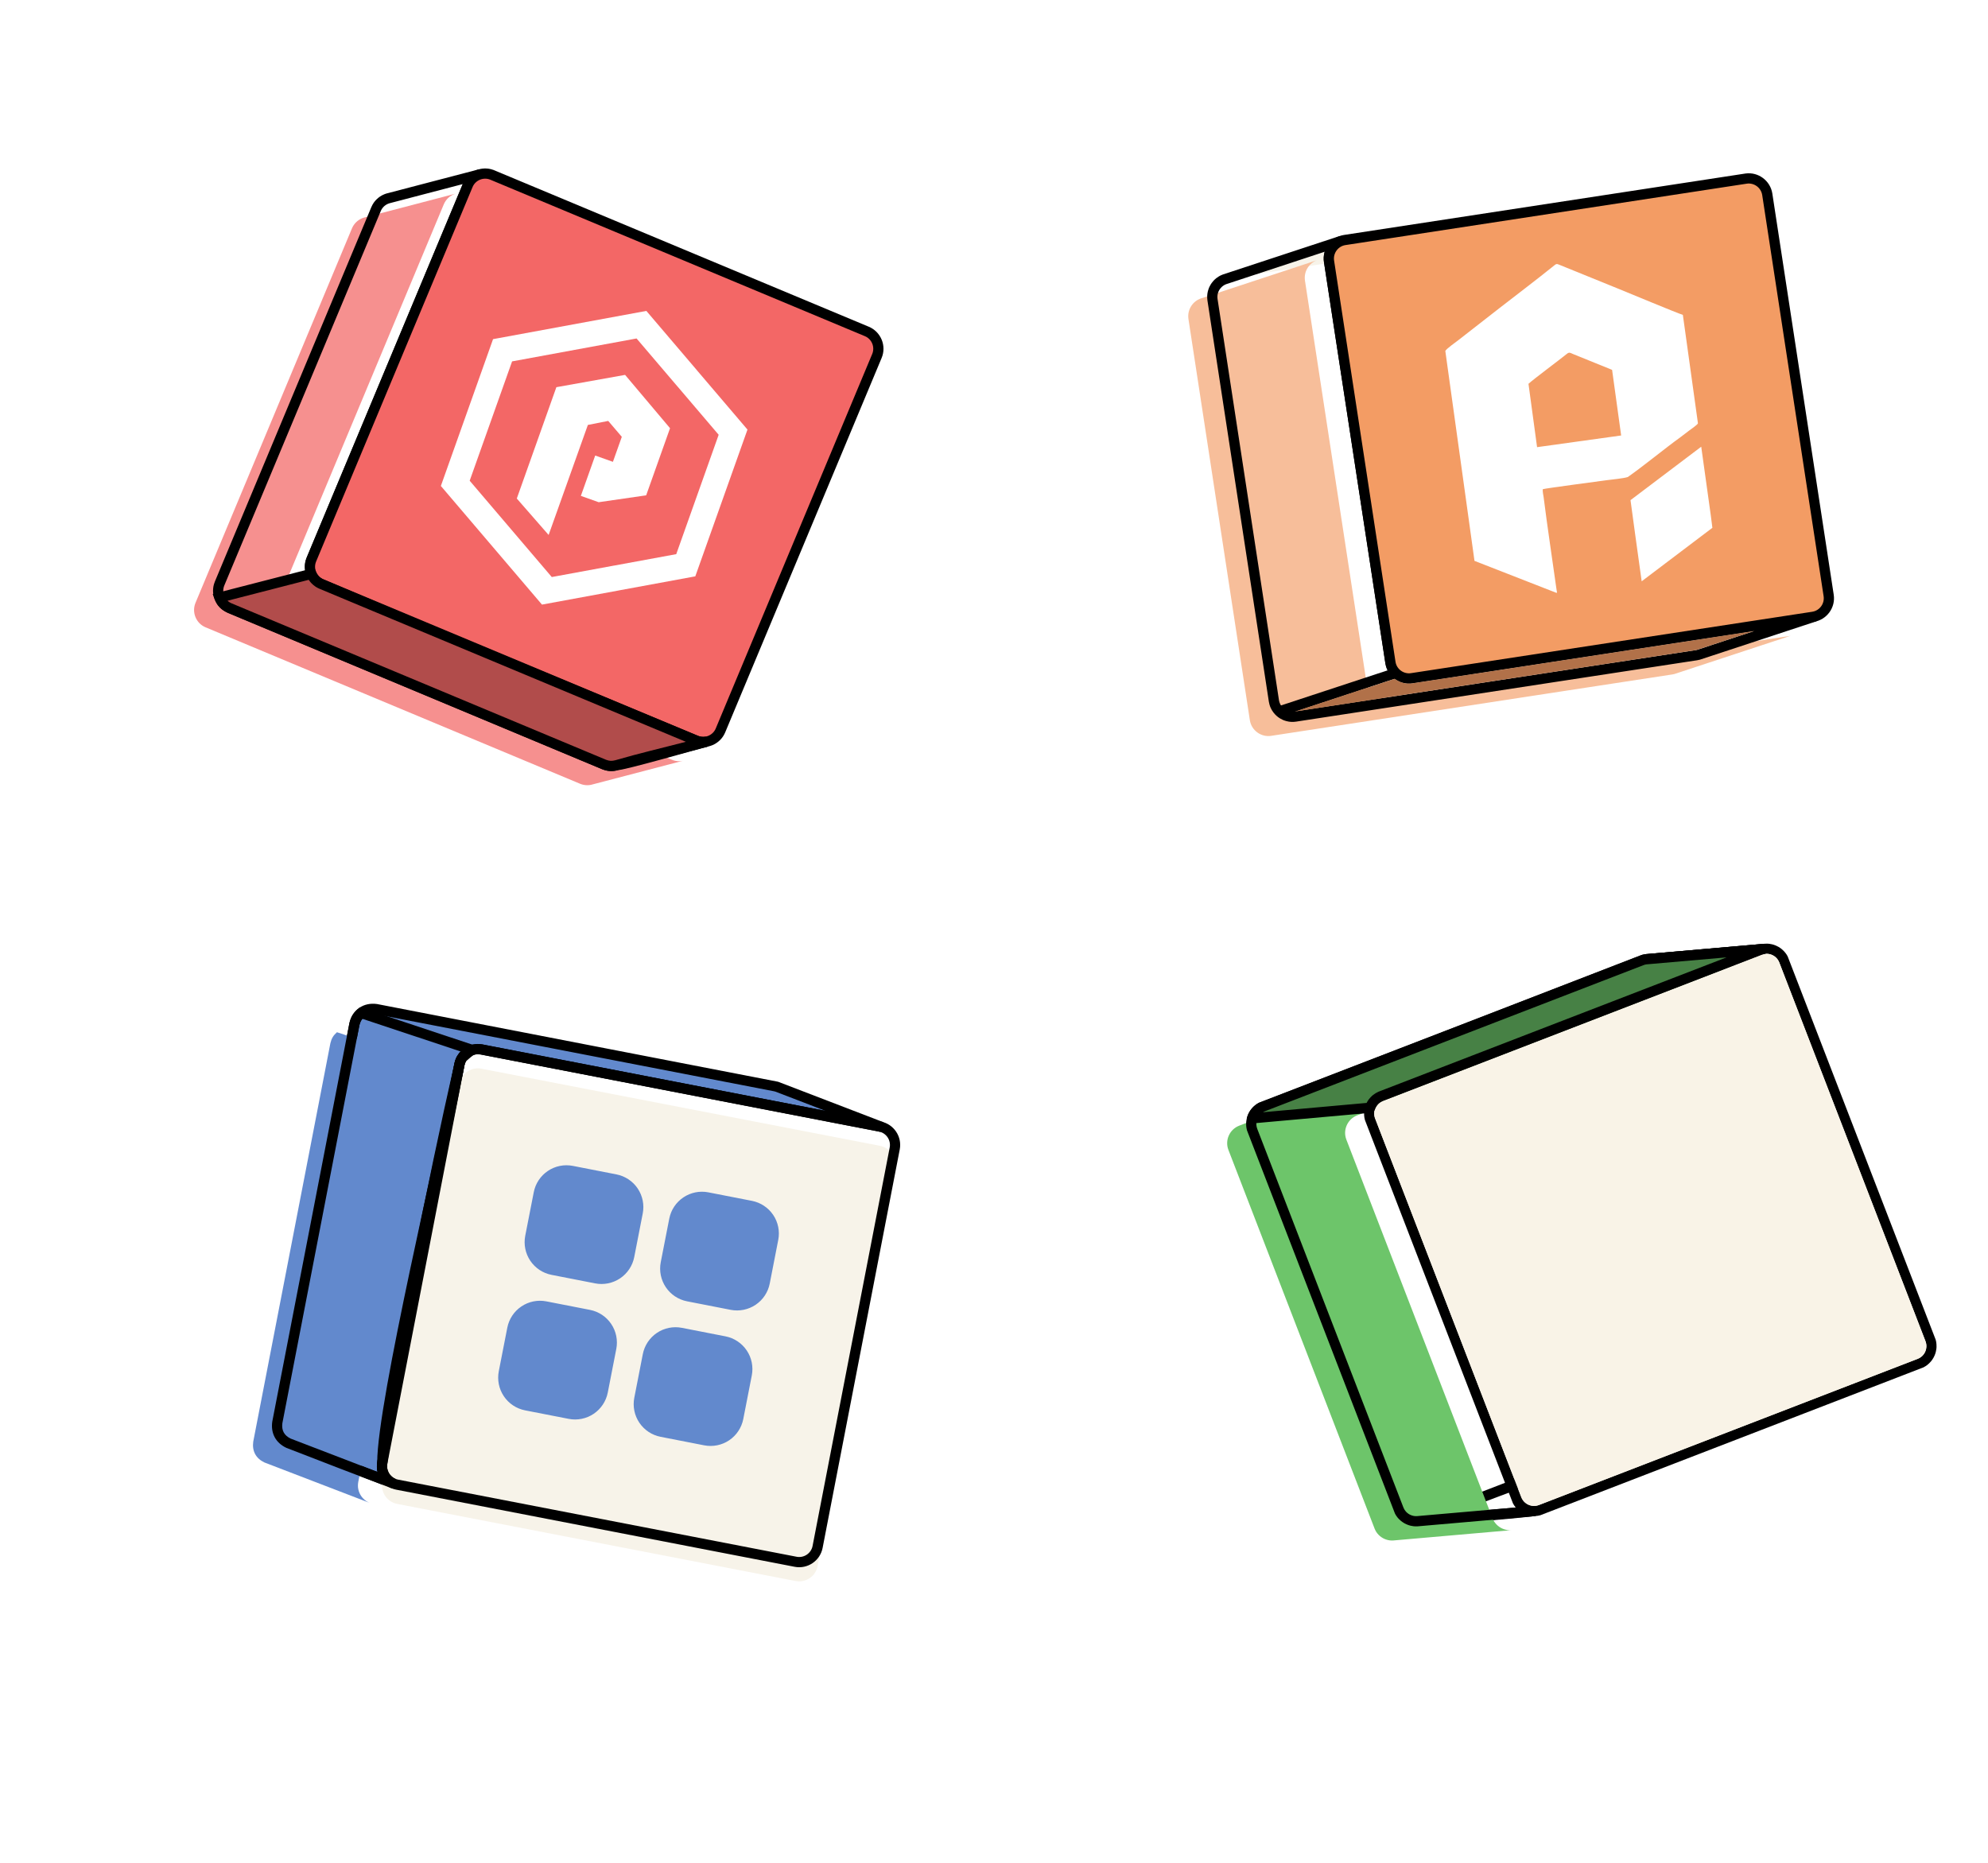 <svg width="413" height="387" viewBox="0 0 413 387" class="w-[24.5rem] object-contain self-center" fill="none" xmlns="http://www.w3.org/2000/svg">
<g filter="url(#filter0_d_214_951)">
<path fill-rule="evenodd" clip-rule="evenodd" d="M146.847 154.071L127.772 159.061L127.398 159.117L127.023 159.137L126.643 159.121L126.264 159.066L125.885 158.972L125.513 158.838L47.705 126.332L47.349 126.161L47.015 125.958L46.709 125.725L46.429 125.467L46.179 125.184L45.958 124.88L45.77 124.558L45.612 124.219L45.486 123.867L45.394 123.504L45.338 123.133L45.316 122.756L45.334 122.376L45.389 121.996L45.483 121.618L45.616 121.245L78.122 43.439L78.294 43.081L78.496 42.749L78.73 42.443L78.989 42.164L79.27 41.913L79.575 41.693L79.896 41.503L80.234 41.344L80.588 41.219L99.663 36.23L99.311 36.355L98.972 36.514L98.648 36.704L98.345 36.925L98.062 37.174L97.803 37.453L97.573 37.76L97.369 38.092L97.197 38.45L64.692 116.255L64.558 116.629L64.462 117.007L64.409 117.387L64.393 117.767L64.411 118.144L64.469 118.515L64.561 118.878L64.687 119.23L64.843 119.569L65.034 119.891L65.256 120.195L65.506 120.478L65.784 120.736L66.091 120.968L66.422 121.171L66.782 121.342L144.586 153.849L144.958 153.983L145.339 154.077L145.718 154.131L146.099 154.148L146.475 154.128L146.847 154.071Z" fill="#F6908F"/>
</g>
<path d="M147.113 155.097L127.93 160.112L127.559 160.167L127.081 160.197H126.977L126.494 160.171L126.113 160.117L126.011 160.097L125.632 160.003C125.454 159.946 125.279 159.879 125.104 159.819L47.299 127.313C47.133 127.23 46.962 127.153 46.796 127.066L46.463 126.863L46.376 126.805L46.071 126.573L45.988 126.503L45.706 126.243C45.573 126.103 45.444 125.955 45.32 125.807L45.1 125.503L44.854 125.094L44.81 125.007L44.611 124.572L44.486 124.22L44.457 124.125L44.365 123.762L44.342 123.662L44.287 123.291L44.257 122.813V122.71L44.284 122.226L44.339 121.846L44.358 121.742L44.453 121.364C44.509 121.186 44.578 121.014 44.637 120.837L77.143 43.031C77.225 42.864 77.301 42.694 77.387 42.528L77.593 42.196L77.65 42.108L77.882 41.803L77.953 41.719L78.212 41.441C78.352 41.307 78.499 41.178 78.649 41.053L78.952 40.833L79.362 40.588L79.448 40.543L79.884 40.343L80.235 40.218L99.398 35.203L100.015 37.231L99.694 37.345L99.464 37.452L99.253 37.577L98.991 37.766L98.816 37.922L98.624 38.131L98.444 38.366L98.295 38.611L98.178 38.856L65.672 116.662L65.579 116.918L65.507 117.205L65.465 117.5L65.454 117.757L65.469 118.012L65.515 118.312L65.577 118.558L65.685 118.861L65.782 119.075L65.908 119.287L66.099 119.548L66.252 119.724L66.461 119.917L66.698 120.096L66.944 120.245L67.185 120.362L144.993 152.868L145.25 152.961L145.536 153.032L145.831 153.074L146.087 153.086L146.345 153.071L146.689 153.019L147.113 155.097ZM127.584 158.013L142.477 154.118L66.372 122.323C66.206 122.24 66.035 122.164 65.869 122.077L65.538 121.874L65.451 121.815L65.143 121.584L65.059 121.513L64.783 121.255C64.65 121.115 64.52 120.966 64.397 120.818L64.175 120.514L63.931 120.105L63.886 120.017L63.686 119.587L63.561 119.235L63.438 118.772L63.419 118.672L63.36 118.302L63.333 117.821V117.72L63.357 117.237L63.413 116.857L63.433 116.754L63.525 116.376C63.583 116.197 63.649 116.025 63.711 115.848L96.13 38.249L80.918 42.229L80.617 42.336L80.39 42.443L80.179 42.567L79.917 42.756L79.742 42.912L79.549 43.121L79.37 43.356L79.218 43.602L79.104 43.846L46.596 121.651L46.504 121.908L46.431 122.193L46.39 122.489L46.38 122.744L46.392 123.002L46.44 123.302L46.505 123.563L46.601 123.837L46.709 124.064L46.835 124.275L47.021 124.536L47.178 124.712L47.389 124.907L47.621 125.085L47.868 125.235L48.112 125.352L125.916 157.858L126.175 157.951L126.459 158.022L126.754 158.064L127.01 158.075L127.268 158.061L127.584 158.013Z" fill="black"/>
<path fill-rule="evenodd" clip-rule="evenodd" d="M102.286 36.361L180.089 68.867C182.065 69.691 183.006 71.98 182.18 73.954L149.675 151.759C148.849 153.734 146.56 154.673 144.585 153.849L66.782 121.343C64.806 120.518 63.865 118.229 64.693 116.255L97.197 38.449C98.023 36.476 100.311 35.536 102.286 36.361Z" fill="#F36766"/>
<path d="M102.689 35.38L180.497 67.885C181.754 68.411 182.68 69.403 183.166 70.576C183.648 71.75 183.685 73.106 183.16 74.361L150.654 152.167C150.13 153.425 149.136 154.352 147.964 154.834C146.855 155.289 145.585 155.347 144.392 154.913H144.378L66.372 122.323C65.115 121.798 64.187 120.807 63.706 119.633C63.221 118.459 63.186 117.102 63.71 115.847L96.216 38.042C96.741 36.785 97.733 35.856 98.904 35.374C100.014 34.92 101.283 34.861 102.477 35.297H102.493L102.689 35.38ZM179.684 69.847L101.876 37.341C101.157 37.041 100.382 37.061 99.711 37.336C99.048 37.608 98.485 38.132 98.184 38.839L65.672 116.662C65.372 117.381 65.39 118.157 65.666 118.826C65.941 119.497 66.471 120.063 67.185 120.362L144.993 152.868C145.712 153.168 146.486 153.148 147.158 152.873C147.82 152.6 148.384 152.078 148.685 151.371L181.197 73.546C181.498 72.828 181.478 72.052 181.204 71.382C180.928 70.713 180.4 70.145 179.684 69.847Z" fill="black"/>
<path fill-rule="evenodd" clip-rule="evenodd" d="M64.688 119.23L45.584 124.147L45.613 124.219L45.77 124.558L45.958 124.881L46.179 125.184L46.429 125.467L46.709 125.726L47.016 125.958L47.349 126.161L47.705 126.333L125.513 158.839C126.487 159.19 127.129 159.228 128.133 158.966L128.171 158.956L146.847 154.071C146.085 154.225 145.304 154.15 144.584 153.85L133.71 149.305L66.781 121.343C66.657 121.292 66.537 121.235 66.422 121.172C66.308 121.109 66.197 121.042 66.09 120.969C65.984 120.896 65.881 120.819 65.784 120.737C65.686 120.655 65.594 120.568 65.506 120.479C65.419 120.388 65.336 120.294 65.257 120.197C65.176 120.099 65.103 119.997 65.036 119.893C64.965 119.788 64.903 119.68 64.843 119.569C64.789 119.459 64.736 119.346 64.688 119.23Z" fill="#B14C4B"/>
<path d="M64.143 120.463L47.276 124.804L47.413 124.931L47.594 125.067L47.868 125.235L48.113 125.352L125.917 157.858C126.284 157.988 126.581 158.059 126.863 158.073C127.157 158.088 127.469 158.043 127.863 157.94C132.615 156.551 137.665 155.377 142.477 154.118L66.372 122.323L66.142 122.217L65.917 122.102L65.702 121.98L65.492 121.845C65.371 121.763 65.242 121.663 65.102 121.547C64.965 121.433 64.846 121.322 64.745 121.217L64.582 121.043L64.426 120.857L64.283 120.669C64.248 120.625 64.203 120.559 64.146 120.47L64.143 120.463ZM45.323 123.12L65.316 117.973L65.667 118.831L65.722 118.953C65.865 119.237 65.972 119.393 66.172 119.638L66.266 119.737C66.337 119.812 66.406 119.876 66.465 119.926C66.523 119.973 66.597 120.029 66.689 120.092L66.929 120.241L67.054 120.305C92.898 131.381 119.038 142.024 144.993 152.869C145.257 152.98 145.532 153.047 145.803 153.075C146.081 153.102 146.361 153.088 146.64 153.033L147.114 155.097C144.426 155.8 129.87 159.991 128.399 159.991C127.791 160.151 127.283 160.218 126.76 160.192C126.241 160.166 125.739 160.047 125.155 159.836L125.103 159.819L47.299 127.312C45.29 126.315 44.923 125.446 44.196 123.409L45.323 123.12Z" fill="black"/>
<path fill-rule="evenodd" clip-rule="evenodd" d="M113.974 111.145L107.363 103.576L115.583 80.444L129.86 77.888L139.198 88.964L134.24 102.911L124.372 104.341L120.672 103.026L123.651 94.643L127.331 95.951L129.178 90.755L126.358 87.452L122.127 88.288L113.974 111.145ZM135.266 65.754L144.783 76.921L144.779 76.924L155.284 89.252L144.446 119.743L128.518 122.676L128.52 122.681L112.594 125.614L91.588 100.964L102.43 70.462L134.281 64.596L135.266 65.754ZM140.773 80.329L132.243 70.321L106.385 75.084L97.575 99.875L114.63 119.889L127.56 117.507L127.567 117.511L140.488 115.132L149.3 90.33L140.782 80.332L140.773 80.329Z" fill="white"/>
<path fill-rule="evenodd" clip-rule="evenodd" d="M81.755 308.229L59.941 299.85C58.158 299.002 57.338 297.474 57.611 295.52L73.638 212.733C74.184 210.53 75.945 209.336 78.194 209.654L160.982 225.678L161.367 225.774L183.183 234.154L182.797 234.058L100.01 218.034C97.761 217.717 95.998 218.908 95.454 221.112L79.427 303.899C79.17 305.716 79.84 307.115 81.41 308.065L81.755 308.229Z" fill="#6289CD"/>
<path d="M81.377 309.219C74.083 306.407 66.778 303.628 59.484 300.809C58.382 300.286 57.569 299.536 57.069 298.603C56.568 297.669 56.391 296.58 56.561 295.374L72.608 212.479C72.944 211.112 73.676 210.047 74.683 209.367C75.687 208.687 76.947 208.406 78.34 208.603L161.619 224.743L161.745 224.785L183.56 233.165L182.929 235.184L182.576 235.098L99.83 219.08C98.989 218.968 98.253 219.124 97.688 219.507C97.119 219.89 96.699 220.515 96.492 221.335L80.475 304.079C80.383 304.763 80.456 305.356 80.693 305.853C80.924 306.341 81.331 306.767 81.91 307.126L82.212 307.269L81.377 309.219ZM60.39 298.89L78.444 305.824C78.295 305.184 78.272 304.494 78.377 303.753C82.443 277.829 88.608 246.49 94.422 220.859C94.76 219.491 95.492 218.427 96.499 217.748C97.501 217.067 98.763 216.786 100.156 216.982L171.446 230.78L161.068 226.793L160.761 226.718L78.015 210.7C77.172 210.589 76.438 210.745 75.871 211.128C75.304 211.51 74.883 212.136 74.675 212.956L58.658 295.701C58.561 296.434 58.658 297.074 58.937 297.597C59.222 298.127 59.713 298.566 60.39 298.89Z" fill="black"/>
<g filter="url(#filter1_d_214_951)">
<path fill-rule="evenodd" clip-rule="evenodd" d="M100.009 218.034L182.796 234.058C184.894 234.465 186.282 236.516 185.874 238.615L169.85 321.401C169.445 323.502 167.393 324.887 165.291 324.48L82.508 308.457C80.406 308.049 79.022 305.999 79.426 303.898L95.454 221.112C95.859 219.013 97.909 217.627 100.009 218.034Z" fill="#F7F3E9"/>
</g>
<path d="M100.21 216.99L182.997 233.016C184.336 233.275 185.446 234.057 186.158 235.107C186.867 236.158 187.177 237.478 186.918 238.815L170.895 321.601C170.634 322.941 169.853 324.052 168.802 324.762C167.751 325.471 166.431 325.782 165.095 325.524L82.308 309.499C80.966 309.24 79.855 308.457 79.147 307.406C78.455 306.387 78.145 305.112 78.364 303.816C78.364 291.169 91.219 237.405 94.41 220.913C94.671 219.572 95.452 218.461 96.503 217.751C97.552 217.042 98.874 216.732 100.21 216.99ZM182.595 235.1L99.811 219.076C99.049 218.929 98.293 219.107 97.692 219.514C97.091 219.92 96.643 220.552 96.496 221.311L80.472 304.1C80.322 304.861 80.502 305.616 80.908 306.218C81.312 306.814 81.936 307.26 82.691 307.41L165.494 323.438C166.256 323.586 167.012 323.407 167.613 323.001C168.214 322.594 168.662 321.961 168.809 321.203L184.833 238.416C184.98 237.653 184.803 236.898 184.397 236.296C183.989 235.695 183.357 235.248 182.595 235.1Z" fill="black"/>
<g filter="url(#filter2_d_214_951)">
<path fill-rule="evenodd" clip-rule="evenodd" d="M98.103 218.144L75.002 210.46L74.983 210.477C74.209 211.179 73.89 211.719 73.638 212.733L57.611 295.52C57.338 297.474 58.159 299.002 59.941 299.851L81.747 308.226C81.631 308.177 81.516 308.124 81.41 308.065C81.295 308.003 81.188 307.938 81.082 307.868C80.979 307.798 80.876 307.722 80.78 307.642C80.685 307.562 80.591 307.478 80.504 307.389C80.414 307.301 80.332 307.208 80.252 307.112C80.173 307.015 80.098 306.917 80.025 306.813C79.958 306.71 79.893 306.603 79.834 306.496C79.774 306.386 79.721 306.274 79.671 306.16C79.671 306.157 79.669 306.155 79.669 306.154C79.62 306.04 79.577 305.923 79.54 305.805C79.501 305.686 79.468 305.565 79.443 305.442C79.443 305.44 79.443 305.439 79.443 305.437C79.416 305.315 79.397 305.191 79.38 305.066C79.368 304.94 79.359 304.812 79.358 304.683C79.358 304.683 79.358 304.68 79.358 304.678C79.356 304.55 79.361 304.421 79.374 304.291C79.382 304.161 79.404 304.03 79.427 303.899L79.466 303.71L95.454 221.112C95.479 220.981 95.509 220.854 95.546 220.727C95.585 220.602 95.629 220.48 95.677 220.361C95.729 220.242 95.784 220.127 95.842 220.015C95.904 219.903 97.414 218.439 98.103 218.144Z" fill="#6289CD"/>
</g>
<path d="M95.864 218.514L75.287 211.67C75.182 211.79 75.097 211.907 75.028 212.028C74.877 212.276 74.773 212.567 74.675 212.954L58.659 295.7C58.561 296.434 58.659 297.074 58.937 297.596C59.222 298.127 59.713 298.565 60.39 298.89L78.441 305.823C78.407 305.685 78.386 305.561 78.359 305.423L78.324 305.182L78.306 304.94C78.296 304.684 78.299 304.457 78.313 304.2L78.317 304.196L78.343 303.949C82.867 276.553 89.11 248.292 94.41 220.913L94.465 220.666L94.528 220.425C94.585 220.256 94.633 220.12 94.697 219.953L94.799 219.734C94.833 219.656 94.87 219.581 94.907 219.512C94.967 219.415 95.375 218.971 95.864 218.514ZM75.336 209.455L101.093 218.023L98.518 219.12C98.373 219.184 98.088 219.399 97.785 219.65C97.25 220.091 96.784 220.498 96.777 220.513C96.777 220.533 96.584 220.98 96.564 221.033C96.536 221.133 96.518 221.21 96.495 221.312C91.448 247.383 83.696 278.684 80.429 304.383H80.432L80.42 304.527C80.413 304.722 80.427 304.888 80.451 305.082L80.48 305.221C80.514 305.362 80.549 305.475 80.591 305.611H80.597C80.65 305.746 80.696 305.853 80.762 305.985L80.831 306.103L80.983 306.329L81.064 306.435C81.196 306.58 81.313 306.697 81.458 306.827C81.657 306.98 81.804 307.073 82.029 307.193L82.032 307.189L82.155 307.249L81.368 309.214C74.064 306.459 66.767 303.624 59.484 300.808C58.382 300.284 57.569 299.536 57.069 298.603C56.568 297.669 56.391 296.579 56.561 295.373L72.608 212.479C72.757 211.87 72.935 211.391 73.199 210.947C73.463 210.504 73.8 210.118 74.271 209.691C74.436 209.541 74.626 209.412 74.805 209.277L75.336 209.455Z" fill="black"/>
<path d="M133.527 252.116L131.76 261.173C131.409 262.975 130.355 264.562 128.833 265.586C127.309 266.612 125.441 266.99 123.641 266.638L114.585 264.87C112.783 264.518 111.193 263.465 110.169 261.943C109.145 260.419 108.766 258.553 109.116 256.751L110.887 247.694C111.238 245.893 112.292 244.305 113.814 243.279C115.338 242.254 117.204 241.876 119.006 242.228L128.062 243.997C129.862 244.348 131.452 245.401 132.478 246.924C133.502 248.446 133.881 250.314 133.527 252.116ZM156.215 249.494L147.158 247.725C145.356 247.373 143.489 247.752 141.967 248.777C140.443 249.802 139.389 251.39 139.038 253.191L137.267 262.248C136.918 264.05 137.296 265.917 138.322 267.44C139.344 268.962 140.936 270.016 142.736 270.367L151.794 272.136C153.593 272.488 155.46 272.109 156.984 271.084C158.508 270.059 159.56 268.471 159.911 266.669L161.678 257.613C162.032 255.811 161.655 253.943 160.629 252.421C159.604 250.899 158.013 249.846 156.215 249.494ZM122.567 272.146L113.509 270.378C111.707 270.027 109.839 270.404 108.317 271.43C106.795 272.455 105.742 274.044 105.39 275.844L103.62 284.901C103.271 286.703 103.648 288.57 104.674 290.092C105.698 291.616 107.286 292.669 109.088 293.021L118.144 294.788C119.946 295.141 121.814 294.763 123.336 293.737C124.858 292.713 125.911 291.124 126.263 289.323L128.032 280.266C128.383 278.465 128.005 276.598 126.979 275.075C125.954 273.551 124.368 272.499 122.567 272.146ZM150.716 277.645L141.66 275.876C139.858 275.524 137.99 275.903 136.468 276.927C134.946 277.953 133.893 279.541 133.541 281.343L131.773 290.399C131.42 292.201 131.799 294.068 132.823 295.591C133.849 297.113 135.435 298.166 137.239 298.518L146.295 300.287C148.097 300.639 149.965 300.26 151.487 299.236C153.009 298.21 154.06 296.622 154.414 294.82L156.183 285.764C156.534 283.963 156.156 282.094 155.13 280.572C154.104 279.05 152.518 277.996 150.716 277.645Z" fill="#6289CD"/>
<path fill-rule="evenodd" clip-rule="evenodd" d="M278.598 50.064L254.388 58.035L254.76 57.919L255.148 57.839L338.5 45.082L338.897 45.042H339.287L339.668 45.081L340.038 45.157L340.402 45.268L340.749 45.412L341.079 45.589L341.389 45.795L341.681 46.031L341.945 46.293L342.19 46.581L342.404 46.892L342.585 47.225L342.739 47.578L342.854 47.95L342.936 48.338L355.692 131.69L355.729 132.085V132.474L355.692 132.856L355.617 133.229L355.506 133.59L355.36 133.937L355.185 134.267L354.978 134.578L354.74 134.869L354.48 135.136L354.191 135.377L353.883 135.591L353.549 135.775L353.197 135.927L352.825 136.043L377.031 128.071L377.405 127.955L377.756 127.804L378.089 127.619L378.401 127.405L378.686 127.165L378.949 126.897L379.186 126.607L379.393 126.295L379.569 125.965L379.712 125.618L379.826 125.258L379.9 124.885L379.939 124.503V124.114L379.9 123.72L367.142 40.366L367.063 39.978L366.945 39.606L366.795 39.253L366.609 38.92L366.396 38.609L366.155 38.321L365.888 38.06L365.597 37.824L365.287 37.617L364.955 37.441L364.608 37.297L364.25 37.185L363.876 37.109L363.495 37.071L363.105 37.07L362.71 37.111L279.358 49.867L278.967 49.948L278.598 50.064Z" fill="#F7F3E9"/>
<g filter="url(#filter3_d_214_951)">
<path fill-rule="evenodd" clip-rule="evenodd" d="M377.033 128.072L352.826 136.044L352.438 136.122L269.084 148.88L268.69 148.92L268.3 148.919L267.918 148.881L267.546 148.805L267.182 148.695L266.839 148.549L266.506 148.373L266.196 148.166L265.905 147.931L265.639 147.669L265.396 147.382L265.182 147.07L264.999 146.738L264.847 146.384L264.732 146.013L264.652 145.624L251.894 62.272L251.855 61.877V61.487L251.894 61.105L251.97 60.732L252.08 60.372L252.226 60.026L252.401 59.696L252.608 59.384L252.844 59.093L253.105 58.826L253.393 58.584L253.704 58.37L254.037 58.187L254.389 58.035L278.599 50.064L278.243 50.215L277.913 50.399L277.6 50.613L277.313 50.854L277.05 51.122L276.817 51.412L276.609 51.724L276.434 52.054L276.287 52.4L276.179 52.761L276.102 53.134L276.063 53.516V53.906L276.102 54.3L288.861 137.653L288.94 138.042L289.057 138.413L289.208 138.766L289.39 139.099L289.603 139.41L289.846 139.698L290.111 139.96L290.402 140.194L290.716 140.402L291.045 140.578L291.393 140.723L291.754 140.833L292.126 140.909L292.509 140.948H292.898L293.29 140.908L376.644 128.152L377.033 128.072Z" fill="#F7BE9A"/>
</g>
<path d="M377.364 129.081L353.156 137.053L352.594 137.174L269.241 149.931L268.792 149.975L268.689 149.98L268.299 149.978L268.195 149.974L267.812 149.936L267.709 149.919L267.231 149.818L266.775 149.674L266.43 149.529C266.258 149.444 266.088 149.352 265.921 149.258L265.608 149.051L265.528 148.993L265.239 148.758L265.161 148.687L264.892 148.425L264.584 148.062L264.524 147.979L264.251 147.581L264.022 147.157L263.868 146.803L263.831 146.699L263.717 146.327C263.673 146.146 263.641 145.963 263.599 145.782L250.842 62.429L250.798 61.98L250.795 61.876V61.486L250.798 61.383L250.837 61.001L250.853 60.893L250.93 60.52L250.956 60.421L251.1 59.964L251.242 59.618C251.328 59.446 251.422 59.275 251.516 59.109L251.724 58.797L252.022 58.424L252.085 58.349L252.347 58.082L252.422 58.011L252.713 57.769C252.867 57.655 253.028 57.543 253.191 57.44L253.526 57.255L253.62 57.21L254.058 57.025L278.266 49.054L279.012 51.039L278.714 51.167L278.457 51.309L278.257 51.448L278.027 51.641L277.841 51.831L277.68 52.032L277.509 52.286L277.403 52.486L277.284 52.77L277.205 53.029L277.152 53.29L277.123 53.579V53.841L277.153 54.142L289.911 137.494L289.964 137.757L290.055 138.049L290.161 138.294L290.313 138.574L290.443 138.763L290.609 138.96L290.823 139.17L291.024 139.331L291.279 139.501L291.479 139.608L291.771 139.732L292.009 139.803L292.28 139.859L292.57 139.888L292.833 139.889L293.132 139.858L376.485 127.101L376.819 127.033L377.364 129.081ZM352.527 135.023L364.464 131.091L293.45 141.96L292.998 142.003L292.897 142.008L292.507 142.008L292.401 142.003L292.018 141.965L291.912 141.948L291.54 141.872L291.444 141.847L290.984 141.703L290.638 141.559C290.466 141.473 290.296 141.382 290.13 141.287L289.818 141.08L289.444 140.782L289.369 140.716L289.101 140.454L288.791 140.091L288.731 140.009L288.458 139.61L288.274 139.277L288.228 139.182L288.077 138.829L288.04 138.728L287.925 138.357C287.881 138.176 287.847 137.993 287.804 137.811L275.048 54.458L275.004 54.009L275.002 53.906V53.516L275.004 53.412L275.045 53.031L275.063 52.922L275.136 52.549L275.162 52.45L275.21 52.299L254.746 59.038L254.505 59.139L254.249 59.282L254.046 59.421L253.819 59.613L253.631 59.804L253.47 60.003L253.3 60.259L253.191 60.458L253.075 60.743L252.995 61.001L252.94 61.262L252.914 61.552V61.815L252.942 62.114L265.7 145.467L265.755 145.73L265.842 146.007L265.957 146.281L266.106 146.546L266.235 146.734L266.401 146.932L266.611 147.138L266.82 147.307L267.069 147.473L267.268 147.58L267.555 147.699L267.819 147.78L268.063 147.83L268.363 147.86L268.623 147.86L268.923 147.83L352.275 135.072L352.527 135.023Z" fill="black"/>
<path fill-rule="evenodd" clip-rule="evenodd" d="M279.358 49.867L362.71 37.11C364.822 36.787 366.818 38.252 367.142 40.367L379.9 123.718C380.222 125.833 378.759 127.828 376.641 128.152L293.289 140.908C291.175 141.232 289.181 139.766 288.859 137.652L276.101 54.301C275.777 52.185 277.244 50.191 279.358 49.867Z" fill="#F39C64"/>
<path d="M279.201 48.816L362.642 36.047C363.953 35.871 365.225 36.234 366.224 36.968C367.247 37.72 367.988 38.861 368.195 40.208L380.95 123.562C381.155 124.905 380.794 126.212 380.042 127.235C379.289 128.258 378.15 128.997 376.801 129.203L293.451 141.96C292.104 142.166 290.798 141.802 289.776 141.051C288.752 140.299 288.014 139.158 287.805 137.811L275.049 54.458C274.843 53.115 275.208 51.807 275.96 50.785C276.709 49.761 277.852 49.023 279.201 48.816ZM362.785 38.175L279.515 50.919C278.747 51.036 278.101 51.457 277.672 52.04C277.243 52.624 277.036 53.372 277.154 54.143L289.91 137.495C290.026 138.261 290.447 138.911 291.032 139.34C291.615 139.768 292.361 139.976 293.132 139.858L376.484 127.101C377.253 126.984 377.902 126.562 378.33 125.98C378.759 125.396 378.967 124.648 378.85 123.877L366.09 40.511C365.967 39.751 365.547 39.106 364.97 38.681C364.387 38.253 363.637 38.045 362.866 38.163L362.785 38.175Z" fill="black"/>
<path fill-rule="evenodd" clip-rule="evenodd" d="M323.269 123.146C323.572 123.21 323.449 123.087 323.4 122.718C323.375 122.52 323.338 122.313 323.309 122.112C322.448 115.94 321.442 109.352 320.682 103.284C320.621 102.789 320.425 102.098 320.522 101.631C321.321 101.421 331.944 100.022 333.723 99.775C334.791 99.626 337.301 99.407 338.179 99.103C341.491 96.786 345.694 93.302 349.139 90.807C349.834 90.305 350.351 89.866 350.955 89.424C351.244 89.213 352.715 88.202 352.74 87.943L350.048 68.576L349.607 65.421C348.313 65.024 337.729 60.597 336.323 60.038L323.85 54.972C323.391 54.785 323.297 54.815 322.907 55.131C319.308 58.04 315.215 61.13 311.537 63.989L303.014 70.635C302.541 71 300.416 72.509 300.262 72.918L300.611 75.447L304.788 105.493L306.319 116.528L323.269 123.146ZM317.536 79.74L319.322 92.904L336.789 90.477L334.907 76.842L326.736 73.53C326.266 73.333 326.024 73.104 325.537 73.499C323.978 74.769 318.745 78.648 317.536 79.74ZM355.41 107.071L353.424 92.812L338.733 103.914L339.755 111.426L341.052 120.772L355.74 109.659L355.41 107.071Z" fill="white"/>
<path d="M290.312 140.838L266.104 148.809L265.438 146.79L289.648 138.819L290.312 140.838Z" fill="black"/>
<path fill-rule="evenodd" clip-rule="evenodd" d="M289.742 141.026L269.214 147.786L352.276 135.071L352.527 135.023L355.261 134.122L364.465 131.091L355.729 132.428L293.451 141.96C293.298 141.983 293.151 141.999 292.999 142.008C292.8 142.02 292.6 142.019 292.402 142.008C292.272 141.999 292.145 141.986 292.019 141.968C291.984 141.963 291.948 141.958 291.913 141.952C291.787 141.932 291.663 141.905 291.54 141.876C291.351 141.829 291.163 141.772 290.984 141.704C290.865 141.66 290.75 141.612 290.637 141.56C290.463 141.479 290.293 141.387 290.128 141.287C290.02 141.222 289.919 141.153 289.818 141.081C289.802 141.071 289.79 141.061 289.776 141.051C289.763 141.042 289.754 141.034 289.742 141.026Z" fill="#B17149"/>
<path d="M366.444 198.229L346.304 199.988C346.441 200.143 346.573 200.345 346.689 200.516L346.88 200.855C356.335 220.674 370.626 259.165 377.618 280.461L377.648 280.564L377.731 280.944L377.747 281.049L377.79 281.429C377.797 281.625 377.8 281.819 377.8 282.013L377.77 282.39C377.74 282.581 377.705 282.773 377.666 282.963L377.565 283.324L377.396 283.767L377.187 284.192L377.138 284.281L376.886 284.68L376.657 284.978C376.524 285.124 376.39 285.27 376.253 285.407L375.887 285.724L375.577 285.948L375.148 286.196L375.052 286.246C352.531 296.276 325.799 305.28 302.461 314.287L318.864 312.855L319.156 312.822L319.443 312.759L319.765 312.653L398.353 282.32L398.651 282.188L398.851 282.073L399.138 281.868L399.333 281.697L399.489 281.528L399.691 281.266L399.817 281.068L399.937 280.825L400.033 280.575L400.118 280.275L400.157 280.061L400.185 279.722L400.182 279.506L400.148 279.209L400.083 278.921L399.978 278.599L369.646 200.013L369.529 199.747L369.375 199.484L369.194 199.227L369.024 199.033L368.851 198.871L368.629 198.701L368.356 198.531L368.149 198.427L367.901 198.331L367.601 198.247L367.389 198.208L367.049 198.18L366.831 198.184L366.444 198.229ZM342.493 200.321L341.94 200.368L341.729 198.254L342.11 198.209L342.278 198.205L366.264 196.11L366.614 196.07C366.81 196.062 367.006 196.059 367.199 196.059L367.577 196.09C367.764 196.121 367.959 196.155 368.147 196.195L368.509 196.295L368.952 196.464C369.124 196.543 369.295 196.631 369.464 196.719L369.783 196.917L370.169 197.208C370.311 197.336 370.458 197.471 370.594 197.608L370.91 197.972L371.135 198.284L371.193 198.376L371.386 198.714L402.121 278.32L402.151 278.423L402.236 278.804L402.25 278.907L402.294 279.289C402.303 279.483 402.307 279.678 402.307 279.872L402.275 280.25C402.243 280.44 402.208 280.633 402.168 280.822L402.069 281.182L401.901 281.627L401.69 282.052L401.642 282.139L401.389 282.539L401.16 282.837C401.031 282.984 400.894 283.129 400.756 283.266L400.393 283.584L400.079 283.808L399.65 284.056L399.557 284.105L320.044 314.795L319.941 314.825L319.56 314.908L319.456 314.924C311.294 315.873 302.764 316.394 294.542 317.112L294.331 314.998L294.652 314.96L294.941 314.898L295.262 314.792L373.847 284.46L374.145 284.327L374.347 284.211L374.634 284.006L374.829 283.836L374.985 283.666L375.187 283.406L375.313 283.207L375.433 282.963L375.53 282.713L375.616 282.415L375.653 282.2L375.681 281.861L375.676 281.645L375.644 281.346L375.579 281.059L375.476 280.739L345.142 202.151L345.025 201.885L344.862 201.601L344.724 201.407L344.497 201.151L344.347 201.009L344.125 200.839L343.854 200.67L343.645 200.566L343.395 200.469L343.096 200.385L342.883 200.345L342.545 200.317L342.493 200.321Z" fill="black"/>
<g filter="url(#filter4_d_214_951)">
<path fill-rule="evenodd" clip-rule="evenodd" d="M318.956 313.914L294.45 316.054L294.071 316.06L293.695 316.029L293.325 315.963L292.965 315.861L292.615 315.725L292.282 315.559L291.966 315.36L291.669 315.132L291.392 314.873L291.142 314.588L290.915 314.276L290.724 313.938L290.562 313.575L260.199 234.909L260.075 234.531L259.991 234.151L259.947 233.769L259.942 233.388L259.972 233.013L260.037 232.644L260.14 232.283L260.277 231.935L260.443 231.6L260.64 231.284L260.87 230.986L261.129 230.709L261.414 230.459L261.726 230.234L262.064 230.041L262.426 229.88L341.092 199.516L341.471 199.392L341.852 199.309L366.354 197.169L365.973 197.253L365.596 197.377L286.93 227.74L286.569 227.902L286.23 228.096L285.918 228.319L285.633 228.57L285.374 228.846L285.146 229.144L284.947 229.46L284.779 229.795L284.645 230.144L284.542 230.504L284.476 230.873L284.444 231.25L284.449 231.63L284.494 232.012L284.577 232.392L284.701 232.769L315.065 311.435L315.228 311.798L315.422 312.136L315.645 312.447L315.896 312.733L316.171 312.991L316.469 313.221L316.787 313.419L317.121 313.586L317.47 313.721L317.828 313.822L318.2 313.889L318.575 313.921L318.956 313.914Z" fill="#6DC56A"/>
</g>
<path d="M319.046 314.974L294.542 317.113L293.987 317.12L293.612 317.09C293.418 317.058 293.229 317.024 293.037 316.985L292.678 316.883L292.233 316.714L291.806 316.507L291.719 316.456L291.317 316.199L291.019 315.97C290.872 315.842 290.734 315.708 290.594 315.575L290.342 315.29L290.275 315.207L290.054 314.894L289.995 314.804L289.8 314.465L259.062 234.859L259.036 234.756L258.953 234.376L258.935 234.271L258.891 233.89C258.885 233.697 258.882 233.5 258.882 233.305L258.914 232.929C258.944 232.739 258.976 232.547 259.015 232.357L259.119 231.997L259.288 231.552C259.364 231.379 259.454 231.208 259.541 231.038L259.738 230.722C259.851 230.566 259.972 230.41 260.094 230.263L260.351 229.986L260.714 229.66L260.799 229.595L261.199 229.313L261.535 229.118L341.141 198.383L341.247 198.354L341.626 198.271L341.759 198.25L366.263 196.111L366.579 198.208L366.258 198.278L365.929 198.387L287.336 228.719L287.074 228.838L286.787 229L286.595 229.139L286.338 229.364L286.195 229.516L286.025 229.736L285.856 230.007L285.753 230.215L285.656 230.464L285.573 230.764L285.534 230.977L285.505 231.317L285.507 231.533L285.544 231.831L285.605 232.12L285.713 232.44L316.043 311.028L316.164 311.294L316.314 311.556L316.479 311.788L316.688 312.027L316.842 312.169L317.094 312.362L317.297 312.491L317.539 312.612L317.79 312.71L318.088 312.795L318.302 312.832L318.641 312.86L318.937 312.855L319.046 314.974ZM294.358 314.996L314.893 313.202L314.778 313.067L314.554 312.755L314.5 312.663L314.303 312.325L283.569 232.72L283.54 232.616L283.457 232.234L283.441 232.132L283.397 231.751C283.386 231.556 283.384 231.361 283.384 231.166L283.416 230.79C283.448 230.599 283.482 230.406 283.518 230.217L283.621 229.857L283.79 229.412C283.869 229.24 283.956 229.068 284.045 228.9L284.242 228.582L284.532 228.197C284.662 228.053 284.795 227.913 284.929 227.773L285.213 227.521C285.373 227.401 285.537 227.283 285.702 227.172L286.041 226.979C306.884 217.037 336.395 207.511 358.692 198.907L342.005 200.363L341.743 200.42L341.421 200.526L262.835 230.858L262.567 230.976L262.286 231.139L262.068 231.295L261.878 231.462L261.674 231.679L261.522 231.877L261.352 232.146L261.249 232.355L261.152 232.604L261.067 232.902L261.029 233.115L261.003 233.455L261.006 233.673L261.04 233.971L261.102 234.26L261.208 234.58L291.54 313.167L291.659 313.434L291.808 313.696L291.975 313.927L292.184 314.167L292.338 314.308L292.589 314.502L292.795 314.63L293.034 314.752L293.288 314.848L293.587 314.933L293.8 314.972L294.138 314.999L294.358 314.996Z" fill="black"/>
<path fill-rule="evenodd" clip-rule="evenodd" d="M287.281 228.721L365.995 198.34C367.443 197.781 369.083 198.508 369.644 199.956L400.025 278.67C400.583 280.118 399.857 281.76 398.409 282.319L319.694 312.7C318.246 313.258 316.604 312.532 316.044 311.084L285.664 232.369C285.106 230.922 285.832 229.279 287.281 228.721Z" fill="#F9F3E7"/>
<path fill-rule="evenodd" clip-rule="evenodd" d="M260.12 232.348L284.644 230.146C284.683 230.027 284.729 229.91 284.779 229.795C284.828 229.681 284.885 229.571 284.945 229.464C284.947 229.462 284.947 229.459 284.949 229.456C285.007 229.352 285.073 229.249 285.142 229.148L285.146 229.143L285.149 229.138C285.218 229.038 285.294 228.94 285.374 228.846C285.454 228.752 285.539 228.661 285.628 228.574L285.633 228.57L285.635 228.565C285.724 228.48 285.818 228.398 285.917 228.32C286.016 228.241 286.12 228.167 286.227 228.097C286.23 228.095 286.23 228.094 286.232 228.093C286.34 228.024 286.448 227.961 286.565 227.903C286.567 227.902 286.569 227.901 286.571 227.899C286.688 227.84 286.808 227.787 286.931 227.74L365.596 197.376C365.72 197.327 365.846 197.287 365.973 197.252C366.097 197.218 366.223 197.191 366.351 197.169L342.385 199.262L341.852 199.308L341.471 199.392L341.092 199.516L262.424 229.88L262.064 230.041L261.725 230.234L261.414 230.459L261.129 230.709L260.87 230.985L260.639 231.283L260.443 231.6L260.276 231.934L260.139 232.283L260.12 232.348Z" fill="#478145"/>
<path d="M262.385 231.081L283.914 229.147L284.022 228.939C284.059 228.873 284.099 228.807 284.139 228.741L284.276 228.533C284.302 228.493 284.352 228.428 284.414 228.345C284.634 228.073 284.814 227.881 285.071 227.645C285.106 227.61 285.17 227.557 285.252 227.493C285.598 227.234 285.92 227.022 286.317 226.846C286.361 226.825 286.439 226.793 286.549 226.752L358.69 198.907L342.006 200.363L341.743 200.42L341.421 200.526L262.835 230.858L262.568 230.977L262.385 231.081ZM284.735 231.2L260.289 233.397C260.142 233.42 259.988 233.413 259.833 233.37C259.27 233.211 258.94 232.625 259.098 232.061C259.141 231.911 259.203 231.767 259.259 231.622C259.275 231.568 259.298 231.514 259.323 231.461L259.49 231.125L259.493 231.128L259.545 231.038L259.706 230.78C259.735 230.73 259.766 230.681 259.802 230.635L260.032 230.337L260.315 230.029C260.349 229.988 260.386 229.948 260.429 229.912L260.652 229.719C260.694 229.673 260.742 229.632 260.796 229.594L261.106 229.37L261.199 229.313L261.535 229.118C296.096 215.812 316.376 207.983 340.765 198.506L341.094 198.398C341.142 198.379 341.194 198.365 341.247 198.354L341.582 198.281C341.638 198.265 341.697 198.255 341.759 198.25L366.258 196.111C366.805 196.064 367.305 196.445 367.397 196.995C367.493 197.573 367.101 198.121 366.522 198.217L366.383 198.246C366.242 198.282 366.116 198.318 365.978 198.366L287.312 228.729C286.589 229.042 286.183 229.412 285.804 230.101C285.752 230.22 285.701 230.335 285.655 230.458C285.534 230.858 285.176 231.163 284.735 231.2Z" fill="black"/>
<defs>
<filter id="filter0_d_214_951" x="0.316" y="0.23" width="181.531" height="202.907" filterUnits="userSpaceOnUse" color-interpolation-filters="sRGB">
<feFlood flood-opacity="0" result="BackgroundImageFix"/>
<feColorMatrix in="SourceAlpha" type="matrix" values="0 0 0 0 0 0 0 0 0 0 0 0 0 0 0 0 0 0 127 0" result="hardAlpha"/>
<feOffset dx="-5" dy="4"/>
<feGaussianBlur stdDeviation="20"/>
<feComposite in2="hardAlpha" operator="out"/>
<feColorMatrix type="matrix" values="0 0 0 0 1 0 0 0 0 1 0 0 0 0 1 0 0 0 0.25 0"/>
<feBlend mode="normal" in2="BackgroundImageFix" result="effect1_dropShadow_214_951"/>
<feBlend mode="normal" in="SourceGraphic" in2="effect1_dropShadow_214_951" result="shape"/>
</filter>
<filter id="filter1_d_214_951" x="60.356" y="202.963" width="144.589" height="144.589" filterUnits="userSpaceOnUse" color-interpolation-filters="sRGB">
<feFlood flood-opacity="0" result="BackgroundImageFix"/>
<feColorMatrix in="SourceAlpha" type="matrix" values="0 0 0 0 0 0 0 0 0 0 0 0 0 0 0 0 0 0 127 0" result="hardAlpha"/>
<feOffset dy="4"/>
<feGaussianBlur stdDeviation="9.5"/>
<feComposite in2="hardAlpha" operator="out"/>
<feColorMatrix type="matrix" values="0 0 0 0 1 0 0 0 0 1 0 0 0 0 1 0 0 0 0.25 0"/>
<feBlend mode="normal" in2="BackgroundImageFix" result="effect1_dropShadow_214_951"/>
<feBlend mode="normal" in="SourceGraphic" in2="effect1_dropShadow_214_951" result="shape"/>
</filter>
<filter id="filter2_d_214_951" x="12.56" y="174.46" width="120.544" height="177.765" filterUnits="userSpaceOnUse" color-interpolation-filters="sRGB">
<feFlood flood-opacity="0" result="BackgroundImageFix"/>
<feColorMatrix in="SourceAlpha" type="matrix" values="0 0 0 0 0 0 0 0 0 0 0 0 0 0 0 0 0 0 127 0" result="hardAlpha"/>
<feOffset dx="-5" dy="4"/>
<feGaussianBlur stdDeviation="20"/>
<feComposite in2="hardAlpha" operator="out"/>
<feColorMatrix type="matrix" values="0 0 0 0 1 0 0 0 0 1 0 0 0 0 1 0 0 0 0.25 0"/>
<feBlend mode="normal" in2="BackgroundImageFix" result="effect1_dropShadow_214_951"/>
<feBlend mode="normal" in="SourceGraphic" in2="effect1_dropShadow_214_951" result="shape"/>
</filter>
<filter id="filter3_d_214_951" x="206.855" y="14.064" width="205.177" height="178.855" filterUnits="userSpaceOnUse" color-interpolation-filters="sRGB">
<feFlood flood-opacity="0" result="BackgroundImageFix"/>
<feColorMatrix in="SourceAlpha" type="matrix" values="0 0 0 0 0 0 0 0 0 0 0 0 0 0 0 0 0 0 127 0" result="hardAlpha"/>
<feOffset dx="-5" dy="4"/>
<feGaussianBlur stdDeviation="20"/>
<feComposite in2="hardAlpha" operator="out"/>
<feColorMatrix type="matrix" values="0 0 0 0 1 0 0 0 0 1 0 0 0 0 1 0 0 0 0.25 0"/>
<feBlend mode="normal" in2="BackgroundImageFix" result="effect1_dropShadow_214_951"/>
<feBlend mode="normal" in="SourceGraphic" in2="effect1_dropShadow_214_951" result="shape"/>
</filter>
<filter id="filter4_d_214_951" x="214.942" y="161.169" width="186.412" height="198.891" filterUnits="userSpaceOnUse" color-interpolation-filters="sRGB">
<feFlood flood-opacity="0" result="BackgroundImageFix"/>
<feColorMatrix in="SourceAlpha" type="matrix" values="0 0 0 0 0 0 0 0 0 0 0 0 0 0 0 0 0 0 127 0" result="hardAlpha"/>
<feOffset dx="-5" dy="4"/>
<feGaussianBlur stdDeviation="20"/>
<feComposite in2="hardAlpha" operator="out"/>
<feColorMatrix type="matrix" values="0 0 0 0 1 0 0 0 0 1 0 0 0 0 1 0 0 0 0.25 0"/>
<feBlend mode="normal" in2="BackgroundImageFix" result="effect1_dropShadow_214_951"/>
<feBlend mode="normal" in="SourceGraphic" in2="effect1_dropShadow_214_951" result="shape"/>
</filter>
</defs>
</svg>
